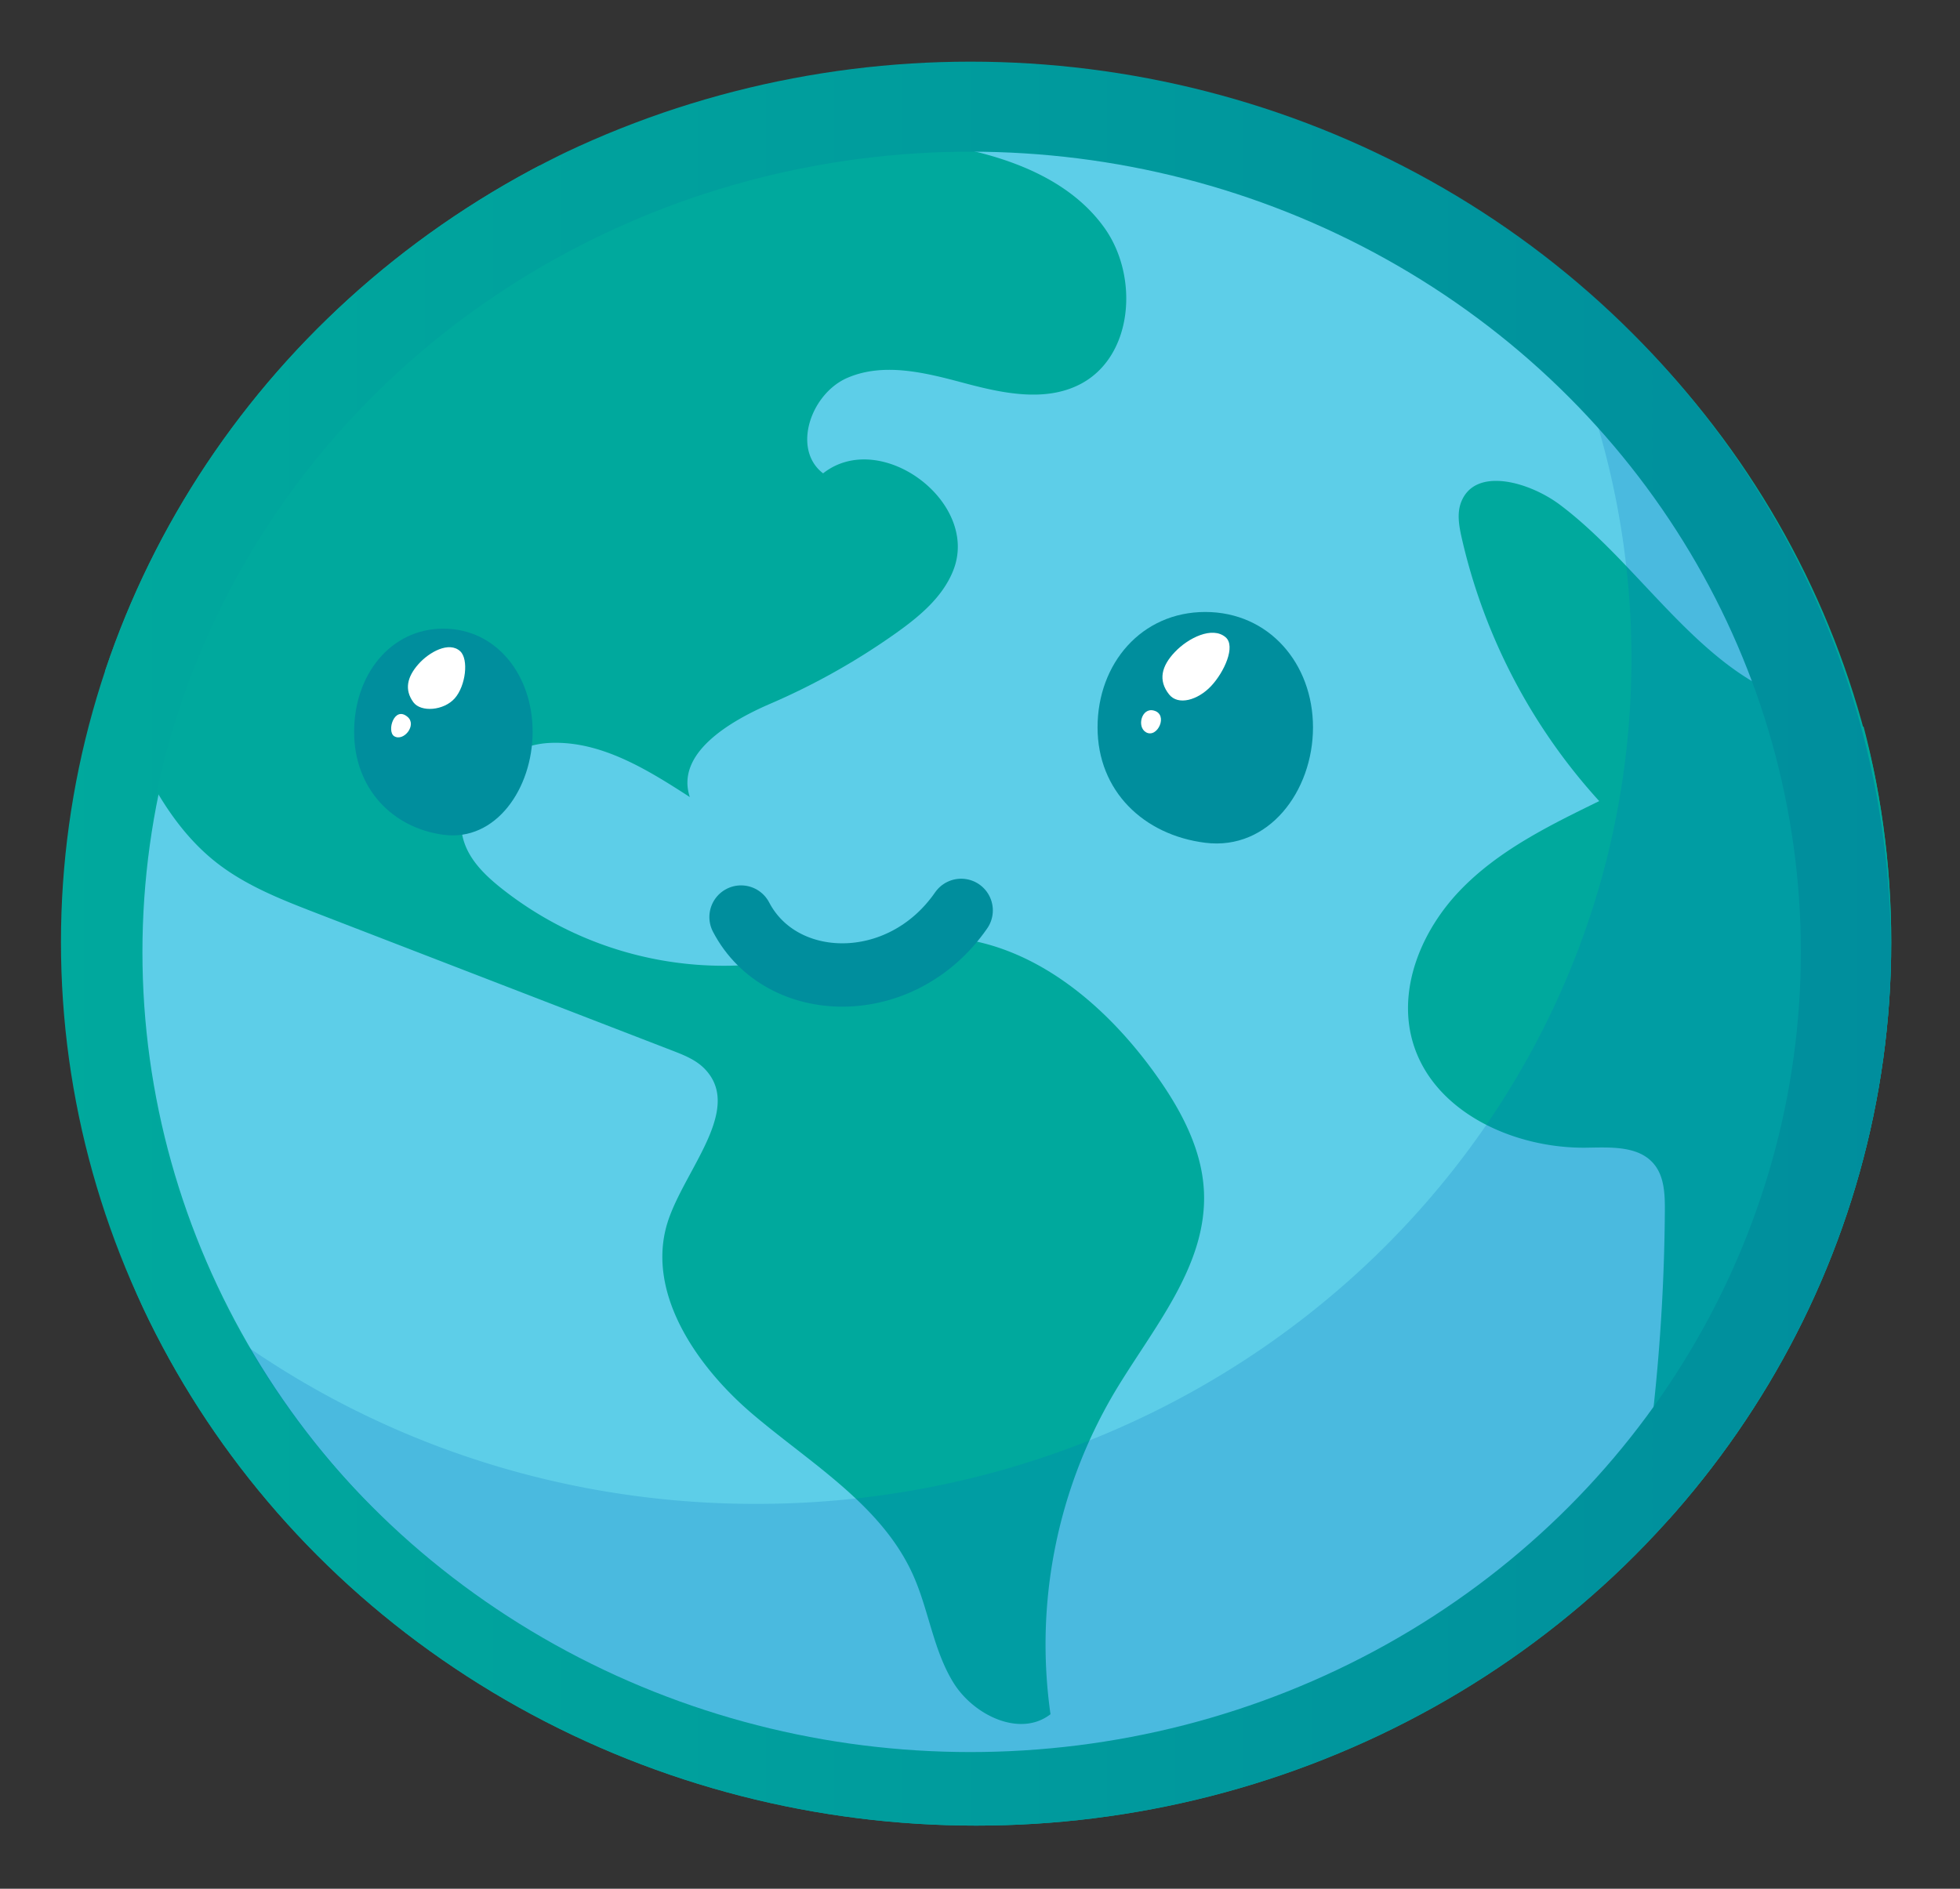 <svg id="Layer_1" data-name="Layer 1" xmlns="http://www.w3.org/2000/svg" xmlns:xlink="http://www.w3.org/1999/xlink" viewBox="0 0 587.72 566.49"><rect x="0" y="0" width="587.72" height="566.49" fill="#333333" stroke="none"/><defs><style>.cls-1,.cls-6,.cls-9{fill:none;}.cls-2{clip-path:url(#clip-path);}.cls-3{fill:#5dcee8;stroke:#00a99d;stroke-width:23px;}.cls-3,.cls-6,.cls-9{stroke-miterlimit:10;}.cls-4{fill:#00a99d;}.cls-5{fill:#0071bc;opacity:0.21;}.cls-6{stroke-width:27px;stroke:url(#linear-gradient);}.cls-7{fill:#008e9d;}.cls-8{fill:#fff;}.cls-9{stroke:#008e9d;stroke-linecap:round;stroke-width:19px;}</style><clipPath id="clip-path"><ellipse class="cls-1" cx="292.69" cy="282.55" rx="274.41" ry="265"/></clipPath><linearGradient id="linear-gradient" x1="15" y1="285.49" x2="567" y2="285.49" gradientUnits="userSpaceOnUse"><stop offset="0" stop-color="#00a99d"/><stop offset="1" stop-color="#008e9d"/></linearGradient></defs><title>correct</title><g class="cls-2"><ellipse class="cls-3" cx="293.71" cy="285.55" rx="262.5" ry="253.5"/><path class="cls-4" d="M284.82,43.86c17.63,3.19,35.92,9.88,46.34,24.46s8.7,38.57-7.18,46.87c-10.55,5.51-23.35,2.77-34.85-.3s-24-6.3-35-1.58-16.77,21.42-7.32,28.66c17.3-13.62,47.21,8.74,39,29.19-3.19,8-10.17,13.77-17.18,18.75A206,206,0,0,1,231,211.06c-12.51,5.39-28.47,15-24.15,28-12.85-8.32-26.83-17-42.13-16.23S134.16,238.59,139.32,253c1.94,5.41,6.26,9.59,10.73,13.19A107.32,107.32,0,0,0,228.89,289c18.93-2.21,37.47-9.52,56.45-7.77,25.12,2.32,46.27,20.28,61,40.76,7.6,10.57,14.15,22.58,14.68,35.59.91,22.38-15.54,41-27,60.31A148.56,148.56,0,0,0,315,514.14c-9.11,7.07-23.07.33-29.12-9.48s-7.38-21.8-12.11-32.32c-9.38-20.88-30.55-33.32-48-48.13s-33-37.83-25-59.31c5.65-15.34,21.91-32.77,10.44-44.42-2.61-2.65-6.19-4.06-9.66-5.4L95.1,273.95c-10.66-4.12-21.5-8.34-30.45-15.44-10.93-8.66-18.31-21-24.15-33.7C10.42,159.55,17.87,78.5,59.34,19.82,68.18,7.31,78.92-4.57,93-10.53s32.19-4.58,42.6,6.65c20.59,22.21,6.78,56.72,44.3,59.4C214.38,58,246.72,37,284.82,43.86Z"/><path class="cls-4" d="M467.78,151.41c-9.22-6.92-25.49-11.56-29.65-.8-1.3,3.37-.63,7.14.16,10.66a175,175,0,0,0,41.25,79C464.64,247.55,449.4,255,437.86,267s-18.82,29.35-14.3,45.31c6,21.11,30.27,32.22,52.21,31.91,7.15-.1,15.5-.63,20.12,4.84,3.18,3.76,3.36,9.14,3.33,14.06a584.82,584.82,0,0,1-7.85,91.57c13.81,4.83,27.26-7.35,36.77-18.47,36.93-43.22,74.09-92.48,74.59-149.32.14-16.42-3.12-33.41-12.71-46.75-17.2-23.94-42.57-22.45-65.2-36.17C503.79,191.21,487.9,166.52,467.78,151.41Z"/><path class="cls-5" d="M466.93,95.25a245.24,245.24,0,0,1,22.27,102.31c0,140-117.53,253.5-262.5,253.5-65.9,0-126.13-23.46-172.23-62.19,40.72,89,133,151.19,240.23,151.19,145,0,262.5-113.5,262.5-253.5C557.21,210.19,522.24,141.72,466.93,95.25Z"/><ellipse class="cls-6" cx="291" cy="285.49" rx="262.5" ry="253.5"/></g><path class="cls-7" d="M329.11,218.16c0,19.11,13.84,32.3,32.3,34.61,19,2.37,32.3-15.49,32.3-34.61s-13.19-34.61-32.3-34.61S329.11,199,329.11,218.16Z"/><path class="cls-8" d="M346,213.12c-3.67-1-5.2,4.86-2.38,6.5C347.06,221.6,350.45,214.29,346,213.12Z"/><path class="cls-8" d="M352.3,195.55c-4,4.19-5.1,8.48-1.75,12.71,2.72,3.45,8.63,1.73,12.59-2.47s7.49-12,4.36-14.67C363.51,187.72,356.26,191.36,352.3,195.55Z"/><path class="cls-7" d="M106.19,219.46c0,17.07,11.47,28.84,26.76,30.91,15.71,2.12,26.76-13.84,26.76-30.91s-10.92-30.91-26.76-30.91S106.19,202.39,106.19,219.46Z"/><path class="cls-8" d="M122.2,215c-4-3.4-6.31,4.34-4,5.81C121.06,222.53,125.11,217.43,122.2,215Z"/><path class="cls-8" d="M125.4,199.27c-3.28,3.74-4.22,7.57-1.45,11.35,2.26,3.08,9.15,2.54,12.43-1.2s4.21-11.71,1.61-14.1C134.69,192.27,128.68,195.52,125.4,199.27Z"/><path class="cls-9" d="M222.21,275.05c12,23,48,24,66-2"/></svg>